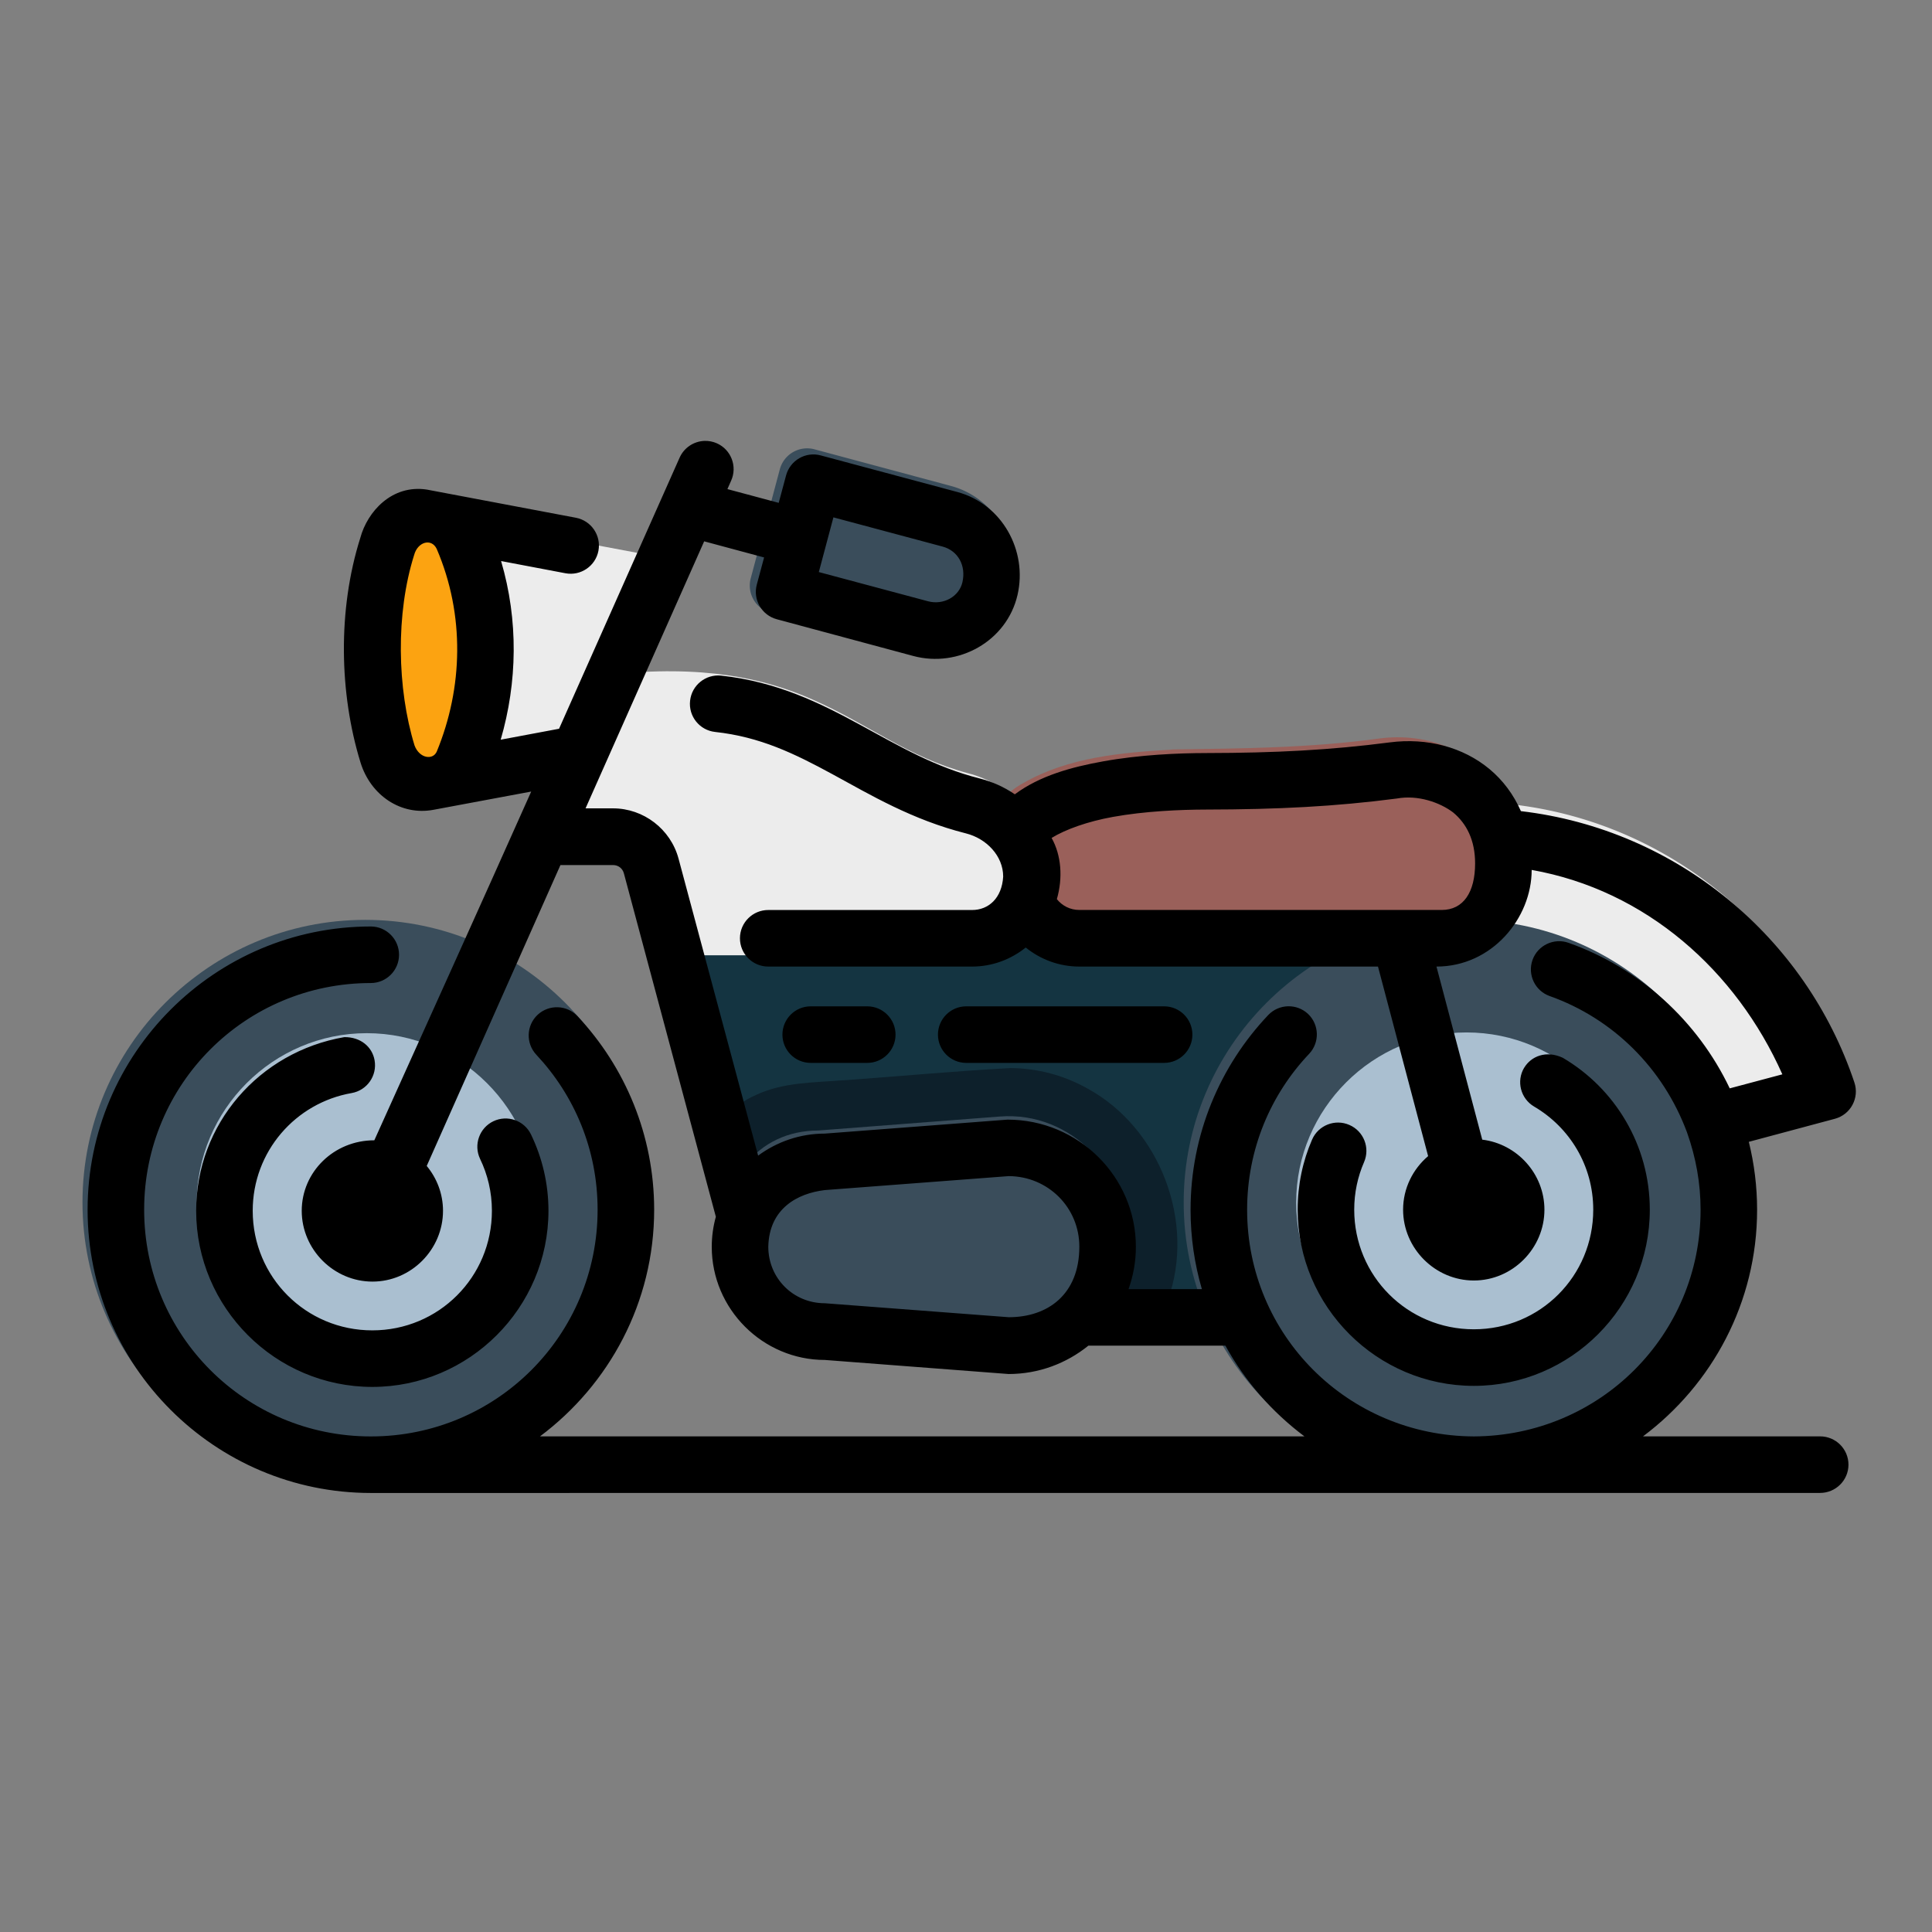 <?xml version="1.0" encoding="UTF-8" standalone="no"?>
<!-- Created with Inkscape (http://www.inkscape.org/) -->

<svg
   width="64pt"
   height="64pt"
   viewBox="0 0 22.578 22.578"
   version="1.1"
   id="svg831"
   inkscape:version="1.1.1 (3bf5ae0d25, 2021-09-20)"
   sodipodi:docname="Export - Unblash - 64px.svg"
   inkscape:export-filename="C:\Users\User\Desktop\CARLOS PROJECT\6. JUNI 2\DONE\FILEDLINE\13 - Submarine.png"
   inkscape:export-xdpi="576"
   inkscape:export-ydpi="576"
   xmlns:inkscape="http://www.inkscape.org/namespaces/inkscape"
   xmlns:sodipodi="http://sodipodi.sourceforge.net/DTD/sodipodi-0.dtd"
   xmlns="http://www.w3.org/2000/svg"
   xmlns:svg="http://www.w3.org/2000/svg"
   xmlns:rdf="http://www.w3.org/1999/02/22-rdf-syntax-ns#"
   xmlns:cc="http://creativecommons.org/ns#"
   xmlns:dc="http://purl.org/dc/elements/1.1/">
  <rect x="0" y="0" width="22.578" height="22.578" fill="#808080" stroke="none"/>
  <defs
     id="defs825">
    <pattern
       id="EMFhbasepattern"
       patternUnits="userSpaceOnUse"
       width="6"
       height="6"
       x="0"
       y="0" />
    <pattern
       id="EMFhbasepattern-9"
       patternUnits="userSpaceOnUse"
       width="6"
       height="6"
       x="0"
       y="0" />
    <pattern
       id="EMFhbasepattern-0"
       patternUnits="userSpaceOnUse"
       width="6"
       height="6"
       x="0"
       y="0" />
    <pattern
       id="EMFhbasepattern-7"
       patternUnits="userSpaceOnUse"
       width="6"
       height="6"
       x="0"
       y="0" />
    <pattern
       id="EMFhbasepattern-2"
       patternUnits="userSpaceOnUse"
       width="6"
       height="6"
       x="0"
       y="0" />
    <pattern
       id="EMFhbasepattern-98"
       patternUnits="userSpaceOnUse"
       width="6"
       height="6"
       x="0"
       y="0" />
    <pattern
       id="EMFhbasepattern-6"
       patternUnits="userSpaceOnUse"
       width="6"
       height="6"
       x="0"
       y="0" />
    <pattern
       id="EMFhbasepattern-01"
       patternUnits="userSpaceOnUse"
       width="6"
       height="6"
       x="0"
       y="0" />
    <pattern
       id="EMFhbasepattern-07"
       patternUnits="userSpaceOnUse"
       width="6"
       height="6"
       x="0"
       y="0" />
    <pattern
       id="EMFhbasepattern-8"
       patternUnits="userSpaceOnUse"
       width="6"
       height="6"
       x="0"
       y="0" />
    <pattern
       id="EMFhbasepattern-4"
       patternUnits="userSpaceOnUse"
       width="6"
       height="6"
       x="0"
       y="0" />
    <pattern
       id="EMFhbasepattern-40"
       patternUnits="userSpaceOnUse"
       width="6"
       height="6"
       x="0"
       y="0" />
    <pattern
       id="EMFhbasepattern-08"
       patternUnits="userSpaceOnUse"
       width="6"
       height="6"
       x="0"
       y="0" />
    <pattern
       id="EMFhbasepattern-04"
       patternUnits="userSpaceOnUse"
       width="6"
       height="6"
       x="0"
       y="0" />
    <pattern
       id="EMFhbasepattern-014"
       patternUnits="userSpaceOnUse"
       width="6"
       height="6"
       x="0"
       y="0" />
    <pattern
       id="EMFhbasepattern-27"
       patternUnits="userSpaceOnUse"
       width="6"
       height="6"
       x="0"
       y="0" />
    <pattern
       id="EMFhbasepattern-09"
       patternUnits="userSpaceOnUse"
       width="6"
       height="6"
       x="0"
       y="0" />
    <pattern
       id="EMFhbasepattern-5"
       patternUnits="userSpaceOnUse"
       width="6"
       height="6"
       x="0"
       y="0" />
    <pattern
       id="EMFhbasepattern-018"
       patternUnits="userSpaceOnUse"
       width="6"
       height="6"
       x="0"
       y="0" />
  </defs>
  <sodipodi:namedview
     id="base"
     pagecolor="#ffffff"
     bordercolor="#666666"
     borderopacity="1.0"
     inkscape:pageopacity="0.0"
     inkscape:pageshadow="2"
     inkscape:zoom="3.2460938"
     inkscape:cx="40.972323"
     inkscape:cy="42.666667"
     inkscape:document-units="pt"
     inkscape:current-layer="layer1"
     showgrid="false"
     units="pt"
     inkscape:window-width="960"
     inkscape:window-height="1001"
     inkscape:window-x="951"
     inkscape:window-y="-9"
     inkscape:window-maximized="0"
     inkscape:pagecheckerboard="true"
     inkscape:showpageshadow="false"
     inkscape:object-paths="true"
     inkscape:snap-intersection-paths="true"
     inkscape:snap-smooth-nodes="true"
     inkscape:snap-midpoints="true"
     showguides="true"
     inkscape:snap-bbox="true"
     inkscape:bbox-nodes="true"
     inkscape:snap-nodes="false"
     inkscape:snap-global="true"
     inkscape:snap-others="false">
    <inkscape:grid
       type="xygrid"
       id="grid1378" />
    <sodipodi:guide
       position="0.97,21.608"
       orientation="78,0"
       id="guide1380"
       inkscape:locked="false" />
    <sodipodi:guide
       position="0.97,0.97"
       orientation="0,78"
       id="guide1382"
       inkscape:locked="false" />
    <sodipodi:guide
       position="21.608,0.97"
       orientation="-78,0"
       id="guide1384"
       inkscape:locked="false" />
    <sodipodi:guide
       position="21.608,21.608"
       orientation="0,-78"
       id="guide1386"
       inkscape:locked="false" />
  </sodipodi:namedview>
  <g
     inkscape:label="Icon"
     inkscape:groupmode="layer"
     id="layer1"
     transform="translate(0,-274.422)">
    <g
       id="g42691"
       style="display:inline;stroke-width:0.802"
       transform="matrix(1.247,0,0,1.247,-36.89,-113.751)">
      <g
         id="g18588"
         style="display:inline;stroke-width:0.802">
        <path
           style="color:#000000;fill:#ececec;stroke-width:0.424;stroke-linecap:round;stroke-linejoin:round;-inkscape-stroke:none"
           d="m 34.98,318.284 -1.438,0.268 c -0.143,0.027 -0.323,-0.076 -0.38,-0.261 -0.182,-0.59 -0.196,-1.331 -0.004,-1.942 0.058,-0.184 0.241,-0.291 0.312,-0.275 l 2.241,0.422 z"
           id="path85390"
           sodipodi:nodetypes="cccsccc" />
        <path
           style="color:#000000;fill:#ececec;stroke-width:0.802;stroke-linecap:round;stroke-linejoin:round;-inkscape-stroke:none"
           d="m 43.594,318.809 a 0.265,0.265 0 0 0 -0.059,0.004 l -2.77,0.428 a 0.265,0.265 0 0 0 -0.166,0.426 l 2.781,3.477 a 0.265,0.265 0 0 0 0.348,0.06 l 1.945,-1.223 1.031,-0.277 a 0.265,0.265 0 0 0 0.184,-0.34 c -0.472,-1.41 -1.756,-2.446 -3.295,-2.555 z"
           id="path448359" />
        <path
           style="color:#000000;fill:#143441;stroke-width:0.802;stroke-linecap:round;stroke-linejoin:round;-inkscape-stroke:none"
           d="m 43.107,321.031 -0.719,-1.689 -6.78,0.174 0.9,3.232 3.105,1.083 1.534,0.005 z"
           id="path68268"
           sodipodi:nodetypes="ccccccc" />
        <path
           style="color:#000000;fill:#3a4d5b;stroke-width:0.802;stroke-linecap:round;stroke-linejoin:round;-inkscape-stroke:none"
           d="m 43.326,319.906 c -1.461,0 -2.65,1.188 -2.65,2.648 -10e-7,1.461 1.19,2.65 2.65,2.65 1.461,0 2.65,-1.19 2.65,-2.65 6e-6,-1.461 -1.19,-2.648 -2.65,-2.648 z"
           id="path390364" />
        <path
           style="color:#000000;fill:#aabfd0;stroke-width:0.802;stroke-linecap:round;stroke-linejoin:round;-inkscape-stroke:none"
           d="m 43.326,320.961 c -0.878,0 -1.596,0.716 -1.596,1.594 4e-6,0.878 0.718,1.596 1.596,1.596 0.878,0 1.596,-0.718 1.596,-1.596 -3e-6,-0.878 -0.718,-1.594 -1.596,-1.594 z"
           id="path390172" />
        <path
           style="color:#000000;fill:#3a4d5b;stroke-width:0.802;stroke-linecap:round;stroke-linejoin:round;-inkscape-stroke:none"
           d="m 33.006,319.906 c -1.461,0 -2.65,1.188 -2.65,2.648 -1e-6,1.461 1.19,2.65 2.65,2.65 1.461,0 2.65,-1.19 2.65,-2.65 10e-7,-1.461 -1.19,-2.648 -2.65,-2.648 z"
           id="path390556" />
        <path
           style="color:#000000;fill:#aabfd0;stroke-width:0.802;stroke-linecap:round;stroke-linejoin:round;-inkscape-stroke:none"
           d="m 33.02,320.968 c -0.878,0 -1.594,0.718 -1.594,1.596 2e-6,0.878 0.716,1.596 1.594,1.596 0.878,0 1.596,-0.718 1.596,-1.596 -4e-6,-0.878 -0.718,-1.596 -1.596,-1.596 z"
           id="path390748" />
        <path
           id="path420029"
           style="fill:#0d202b;fill-opacity:1;stroke-width:0.802;stroke-linecap:round;stroke-linejoin:round"
           d="m 37.482,321.409 c -0.275,0.023 -0.561,0.018 -0.816,0.139 -0.239,0.102 -0.315,0.268 -0.473,0.475 0.067,0.242 0.135,0.483 0.202,0.725 0.068,0.205 0.158,0.202 0.327,0.264 0.952,0.271 1.905,0.543 2.857,0.814 0.239,0.021 0.48,0.005 0.72,0.01 0.138,-0.03 0.163,-0.251 0.228,-0.366 0.264,-0.729 -0.072,-1.612 -0.752,-1.983 -0.22,-0.124 -0.471,-0.191 -0.723,-0.192 -0.524,0.028 -1.046,0.078 -1.569,0.115 z"
           sodipodi:nodetypes="ccccccccccc" />
        <path
           style="color:#000000;fill:#3a4d5b;stroke-width:0.802;stroke-linecap:round;stroke-linejoin:round;-inkscape-stroke:none"
           d="m 36.331,322.938 c 0,0.581 0.341,0.912 0.913,0.912 l 1.719,0.048 c 0.664,0.001 1.201,-0.306 1.201,-0.96 v -10e-6 c -10e-7,-0.655 -0.534,-1.241 -1.211,-1.189 l 4.7e-5,-4e-5 -1.7,0.131 c -0.581,10e-4 -0.922,0.478 -0.922,1.059 z"
           id="path418625"
           sodipodi:nodetypes="sccsscccs" />
        <path
           style="color:#000000;fill:#9a605a;stroke-width:0.802;stroke-linecap:round;stroke-linejoin:round;-inkscape-stroke:none"
           d="m 40.571,318.31 c -0.476,0.028 -0.976,0.071 -1.398,0.314 -0.166,0.088 -0.309,0.251 -0.269,0.448 0.011,0.202 0.022,0.405 0.033,0.607 0.074,0.363 0.455,0.605 0.815,0.573 1.092,-7.1e-4 2.184,9.8e-4 3.275,-9.7e-4 0.443,-0.013 0.814,-0.433 0.779,-0.873 0.028,-0.444 -0.216,-0.906 -0.635,-1.082 -0.206,-0.092 -0.437,-0.119 -0.66,-0.09 -0.643,0.089 -1.293,0.094 -1.941,0.103 z"
           id="path390940"
           sodipodi:nodetypes="cccccccccc" />
        <path
           style="color:#000000;fill:#ececec;stroke-width:0.802;stroke-linecap:round;stroke-linejoin:round;-inkscape-stroke:none"
           d="m 35.905,320.086 0.234,0.152 h 2.445 c 0.436,0 0.794,-0.368 0.794,-0.816 0,-0.449 -0.334,-0.792 -0.723,-0.89 -0.572,-0.154 -0.916,-0.451 -1.453,-0.689 -0.456,-0.203 -1.033,-0.33 -1.919,-0.234 l -0.591,1.371 0.878,0.204 0.141,0.521 z"
           id="path57046"
           sodipodi:nodetypes="ccsscsccccc" />
        <path
           style="color:#000000;fill:#3a4d5b;stroke-width:0.802;stroke-linecap:round;stroke-linejoin:round;-inkscape-stroke:none"
           d="m 37.215,315.496 a 0.265,0.265 0 0 0 -0.324,0.188 l -0.273,1.023 a 0.265,0.265 0 0 0 0.188,0.322 l 1.277,0.344 c 0.421,0.113 0.875,-0.135 0.975,-0.57 0.095,-0.413 -0.142,-0.85 -0.562,-0.963 z"
           id="path389109" />
        <path
           id="path85206"
           style="color:#000000;fill:#fca311;stroke-width:0.424;stroke-linecap:round;stroke-linejoin:round;-inkscape-stroke:none"
           d="m 33.159,316.349 c -0.193,0.61 -0.178,1.351 0.004,1.941 0.057,0.184 0.237,0.288 0.38,0.261 l 0.219,-0.041 c 0.28,-0.802 0.312,-1.512 0.025,-2.377 l -0.327,-0.06 c -0.093,0.005 -0.248,0.109 -0.301,0.276 z"
           sodipodi:nodetypes="ccccccc" />
      </g>
      <path
         id="path3960"
         style="color:#000000;fill:#000000;stroke-width:3.03;stroke-linecap:round;stroke-linejoin:round;-inkscape-stroke:none"
         d="m 147.301,166.397 c 1.066,0 2.05,-0.377 2.824,-1.004 h 4.844 c 0.692,1.26 1.651,2.351 2.795,3.209 h -27.033 c 2.444,-1.829 4.037,-4.736 4.037,-8.014 -1e-5,-2.642 -1.032,-5.054 -2.709,-6.844 -0.375,-0.403 -1.006,-0.426 -1.41,-0.053 -0.406,0.378 -0.426,1.015 -0.045,1.418 1.344,1.435 2.164,3.352 2.164,5.477 0,4.44 -3.578,8.018 -8.018,8.018 -4.44,0 -8.018,-3.578 -8.018,-8.018 2e-5,-4.44 3.578,-8.016 8.018,-8.016 0.549,-0.002 0.994,-0.447 0.996,-0.996 0.002,-0.552 -0.444,-1.002 -0.996,-1.004 -5.52,0 -10.018,4.497 -10.018,10.018 0,5.52 4.497,10.016 10.018,10.016 19.189,-2.4e-4 32.784,-0.002 51.248,-0.002 0.552,0.002 1.004,-0.444 1.006,-0.996 0.002,-0.555 -0.45,-1.006 -1.006,-1.004 h -6.26 c 2.443,-1.829 4.035,-4.736 4.035,-8.014 -10e-6,-0.828 -0.103,-1.632 -0.293,-2.402 l 3.047,-0.816 c 0.556,-0.151 0.87,-0.739 0.686,-1.285 -1.714,-5.125 -6.271,-8.946 -11.793,-9.594 -0.257,-0.583 -0.634,-1.091 -1.109,-1.486 -0.932,-0.776 -2.206,-1.117 -3.529,-0.945 -2.094,0.272 -4.034,0.373 -6.488,0.377 -1.001,0.002 -2.341,0.058 -3.654,0.295 -1.118,0.202 -2.232,0.506 -3.117,1.164 -0.378,-0.257 -0.799,-0.448 -1.238,-0.559 -1.593,-0.403 -2.854,-1.148 -4.244,-1.904 -1.39,-0.756 -2.922,-1.52 -4.902,-1.734 -0.548,-0.058 -1.039,0.337 -1.1,0.885 -0.063,0.551 0.334,1.047 0.885,1.107 1.59,0.172 2.81,0.766 4.156,1.498 1.346,0.732 2.803,1.606 4.717,2.09 0.723,0.183 1.314,0.794 1.314,1.527 -0.045,0.764 -0.517,1.182 -1.1,1.182 h -7.205 c -0.552,-0.002 -1.002,0.444 -1.004,0.996 -0.002,0.555 0.449,1.006 1.004,1.004 h 7.205 c 0.712,0 1.372,-0.252 1.898,-0.674 0.52,0.422 1.182,0.674 1.896,0.674 h 10.561 l 1.773,6.703 c -0.539,0.459 -0.885,1.139 -0.885,1.895 -2e-5,1.369 1.133,2.504 2.502,2.504 1.369,0 2.496,-1.135 2.496,-2.504 -10e-6,-1.269 -0.968,-2.328 -2.199,-2.477 l -1.619,-6.121 c 1.96,0 3.367,-1.709 3.367,-3.418 4.042,0.716 7.235,3.566 8.865,7.229 l -1.861,0.496 c -1.135,-2.385 -3.184,-4.254 -5.697,-5.146 -0.519,-0.185 -1.091,0.085 -1.277,0.604 -0.185,0.52 0.086,1.092 0.605,1.277 2.232,0.792 4.014,2.545 4.859,4.824 0.317,0.895 0.479,1.796 0.479,2.736 1e-5,4.426 -3.557,7.993 -8.018,8.014 -4.46,-0.021 -8.018,-3.587 -8.018,-8.014 1e-5,-2.142 0.83,-4.078 2.193,-5.516 0.378,-0.4 0.361,-1.03 -0.037,-1.41 -0.401,-0.377 -1.031,-0.36 -1.41,0.039 -1.701,1.794 -2.746,4.223 -2.746,6.887 0,0.973 0.14,1.914 0.4,2.805 h -2.594 c 0.167,-0.47 0.26,-0.973 0.26,-1.498 -1e-5,-2.473 -2.03,-4.496 -4.54,-4.496 l -6.46,0.494 c -0.881,0 -1.696,0.291 -2.359,0.779 l -2.814,-10.502 c -0.28,-1.044 -1.237,-1.779 -2.318,-1.779 h -0.971 l 4.195,-9.443 2.119,0.57 -0.258,0.961 c -0.143,0.534 0.175,1.082 0.709,1.225 l 4.828,1.299 c 1.589,0.426 3.305,-0.517 3.684,-2.162 0.359,-1.561 -0.543,-3.213 -2.133,-3.639 l -4.828,-1.293 c -0.534,-0.143 -1.082,0.175 -1.225,0.709 l -0.26,0.969 -1.814,-0.486 0.131,-0.297 c 0.227,-0.504 0.002,-1.096 -0.502,-1.322 -0.137,-0.061 -0.286,-0.09 -0.436,-0.086 -0.385,0.012 -0.729,0.243 -0.885,0.596 l -4.262,9.584 -2.064,0.387 c 0.589,-2.022 0.633,-4.217 0.014,-6.318 l 2.277,0.432 c 0.542,0.101 1.063,-0.255 1.166,-0.797 0.101,-0.542 -0.255,-1.063 -0.797,-1.166 l -5.271,-0.996 c -1.234,-0.189 -2.104,0.776 -2.355,1.713 -0.803,2.542 -0.743,5.495 0.008,7.936 0.359,1.166 1.43,1.889 2.576,1.676 l 3.461,-0.646 c -1.833,4.114 -3.694,8.217 -5.548,12.333 -1.434,-10e-4 -2.567,1.124 -2.567,2.493 -2e-5,1.369 1.133,2.504 2.502,2.504 1.369,0 2.494,-1.135 2.494,-2.504 -1e-5,-0.601 -0.217,-1.153 -0.576,-1.586 l 4.729,-10.641 h 1.859 c 0.186,0 0.337,0.116 0.385,0.295 l 3.252,12.143 c -0.095,0.339 -0.145,0.697 -0.145,1.064 0,2.197 1.803,4 4,4 z m -6.194,-30.295 3.861,1.033 c 0.544,0.146 0.837,0.67 0.701,1.262 -0.117,0.508 -0.672,0.818 -1.217,0.672 l -3.861,-1.033 z m -14.031,1.111 c 1.007,2.342 0.929,4.926 0.004,7.17 -0.134,0.311 -0.609,0.25 -0.785,-0.211 -0.621,-2.02 -0.67,-4.668 -0.016,-6.738 0.125,-0.468 0.609,-0.605 0.797,-0.221 z m 35.949,9.326 c 0.473,0.394 0.775,0.977 0.775,1.801 0,1.02 -0.415,1.646 -1.182,1.646 h -12.814 c -0.326,0 -0.611,-0.151 -0.795,-0.383 0.216,-0.749 0.16,-1.549 -0.186,-2.164 0.496,-0.306 1.286,-0.585 2.168,-0.744 1.127,-0.204 2.381,-0.258 3.309,-0.26 2.508,-0.004 4.549,-0.106 6.738,-0.391 0.736,-0.134 1.516,0.137 1.986,0.494 z m -22.725,6.855 c -0.552,0.002 -0.998,0.452 -0.996,1.004 0.002,0.549 0.447,0.994 0.996,0.996 h 2 c 0.552,0.002 1.002,-0.444 1.004,-0.996 0.002,-0.555 -0.449,-1.006 -1.004,-1.004 z m 5.5,0 c -0.552,0.002 -0.998,0.452 -0.996,1.004 0.002,0.549 0.447,0.994 0.996,0.996 h 7.006 c 0.549,-0.002 0.994,-0.447 0.996,-0.996 0.002,-0.552 -0.444,-1.002 -0.996,-1.004 z m -27.229,7.229 c 1e-5,3.428 2.8,6.23 6.229,6.23 3.428,0 6.23,-2.802 6.23,-6.23 0,-0.965 -0.224,-1.883 -0.619,-2.701 -0.24,-0.493 -0.833,-0.7 -1.328,-0.465 -0.496,0.237 -0.707,0.831 -0.473,1.328 0.268,0.554 0.42,1.177 0.42,1.838 -1e-5,2.347 -1.883,4.23 -4.23,4.23 -2.347,0 -4.229,-1.883 -4.229,-4.23 0,-2.096 1.514,-3.815 3.498,-4.162 0.545,-0.095 0.909,-0.615 0.812,-1.16 -0.084,-0.478 -0.499,-0.826 -1.071,-0.818 -3.014,0.52 -5.239,3.08 -5.239,6.141 z m 46.963,-5.057 c -0.283,0.477 -0.124,1.092 0.354,1.373 1.251,0.734 2.09,2.083 2.09,3.646 -1e-5,2.347 -1.875,4.23 -4.223,4.23 -2.347,0 -4.23,-1.883 -4.23,-4.23 0,-0.602 0.124,-1.166 0.348,-1.682 0.219,-0.506 -0.012,-1.094 -0.518,-1.314 -0.507,-0.223 -1.1,0.009 -1.32,0.518 -0.331,0.761 -0.51,1.6 -0.51,2.479 2e-5,3.428 2.802,6.23 6.23,6.23 3.428,0 6.223,-2.802 6.223,-6.23 -1e-5,-2.283 -1.235,-4.291 -3.078,-5.373 -0.586,-0.273 -1.119,-0.056 -1.365,0.354 z m -24.73,8.328 c -1.116,0 -2,-0.884 -2,-2 0.031,-1.35 1.031,-1.887 2,-2.002 l 6.504,-0.494 c 1.387,0.008 2.496,1.108 2.496,2.496 0,1.692 -1.119,2.494 -2.496,2.494 z"
         transform="matrix(0.265,0,0,0.265,0,280.067)"
         sodipodi:nodetypes="cccccscccssscccscccccsccccsccsccscccsccscccscsccssscccccccccscscccsccsccccsccccccscccccccccccccccccccccsssccsccscccsccccccccccscccccscccccccccscccccscccssscccsccccccccsscscsccccccccc" />
    </g>
  </g>
</svg>
